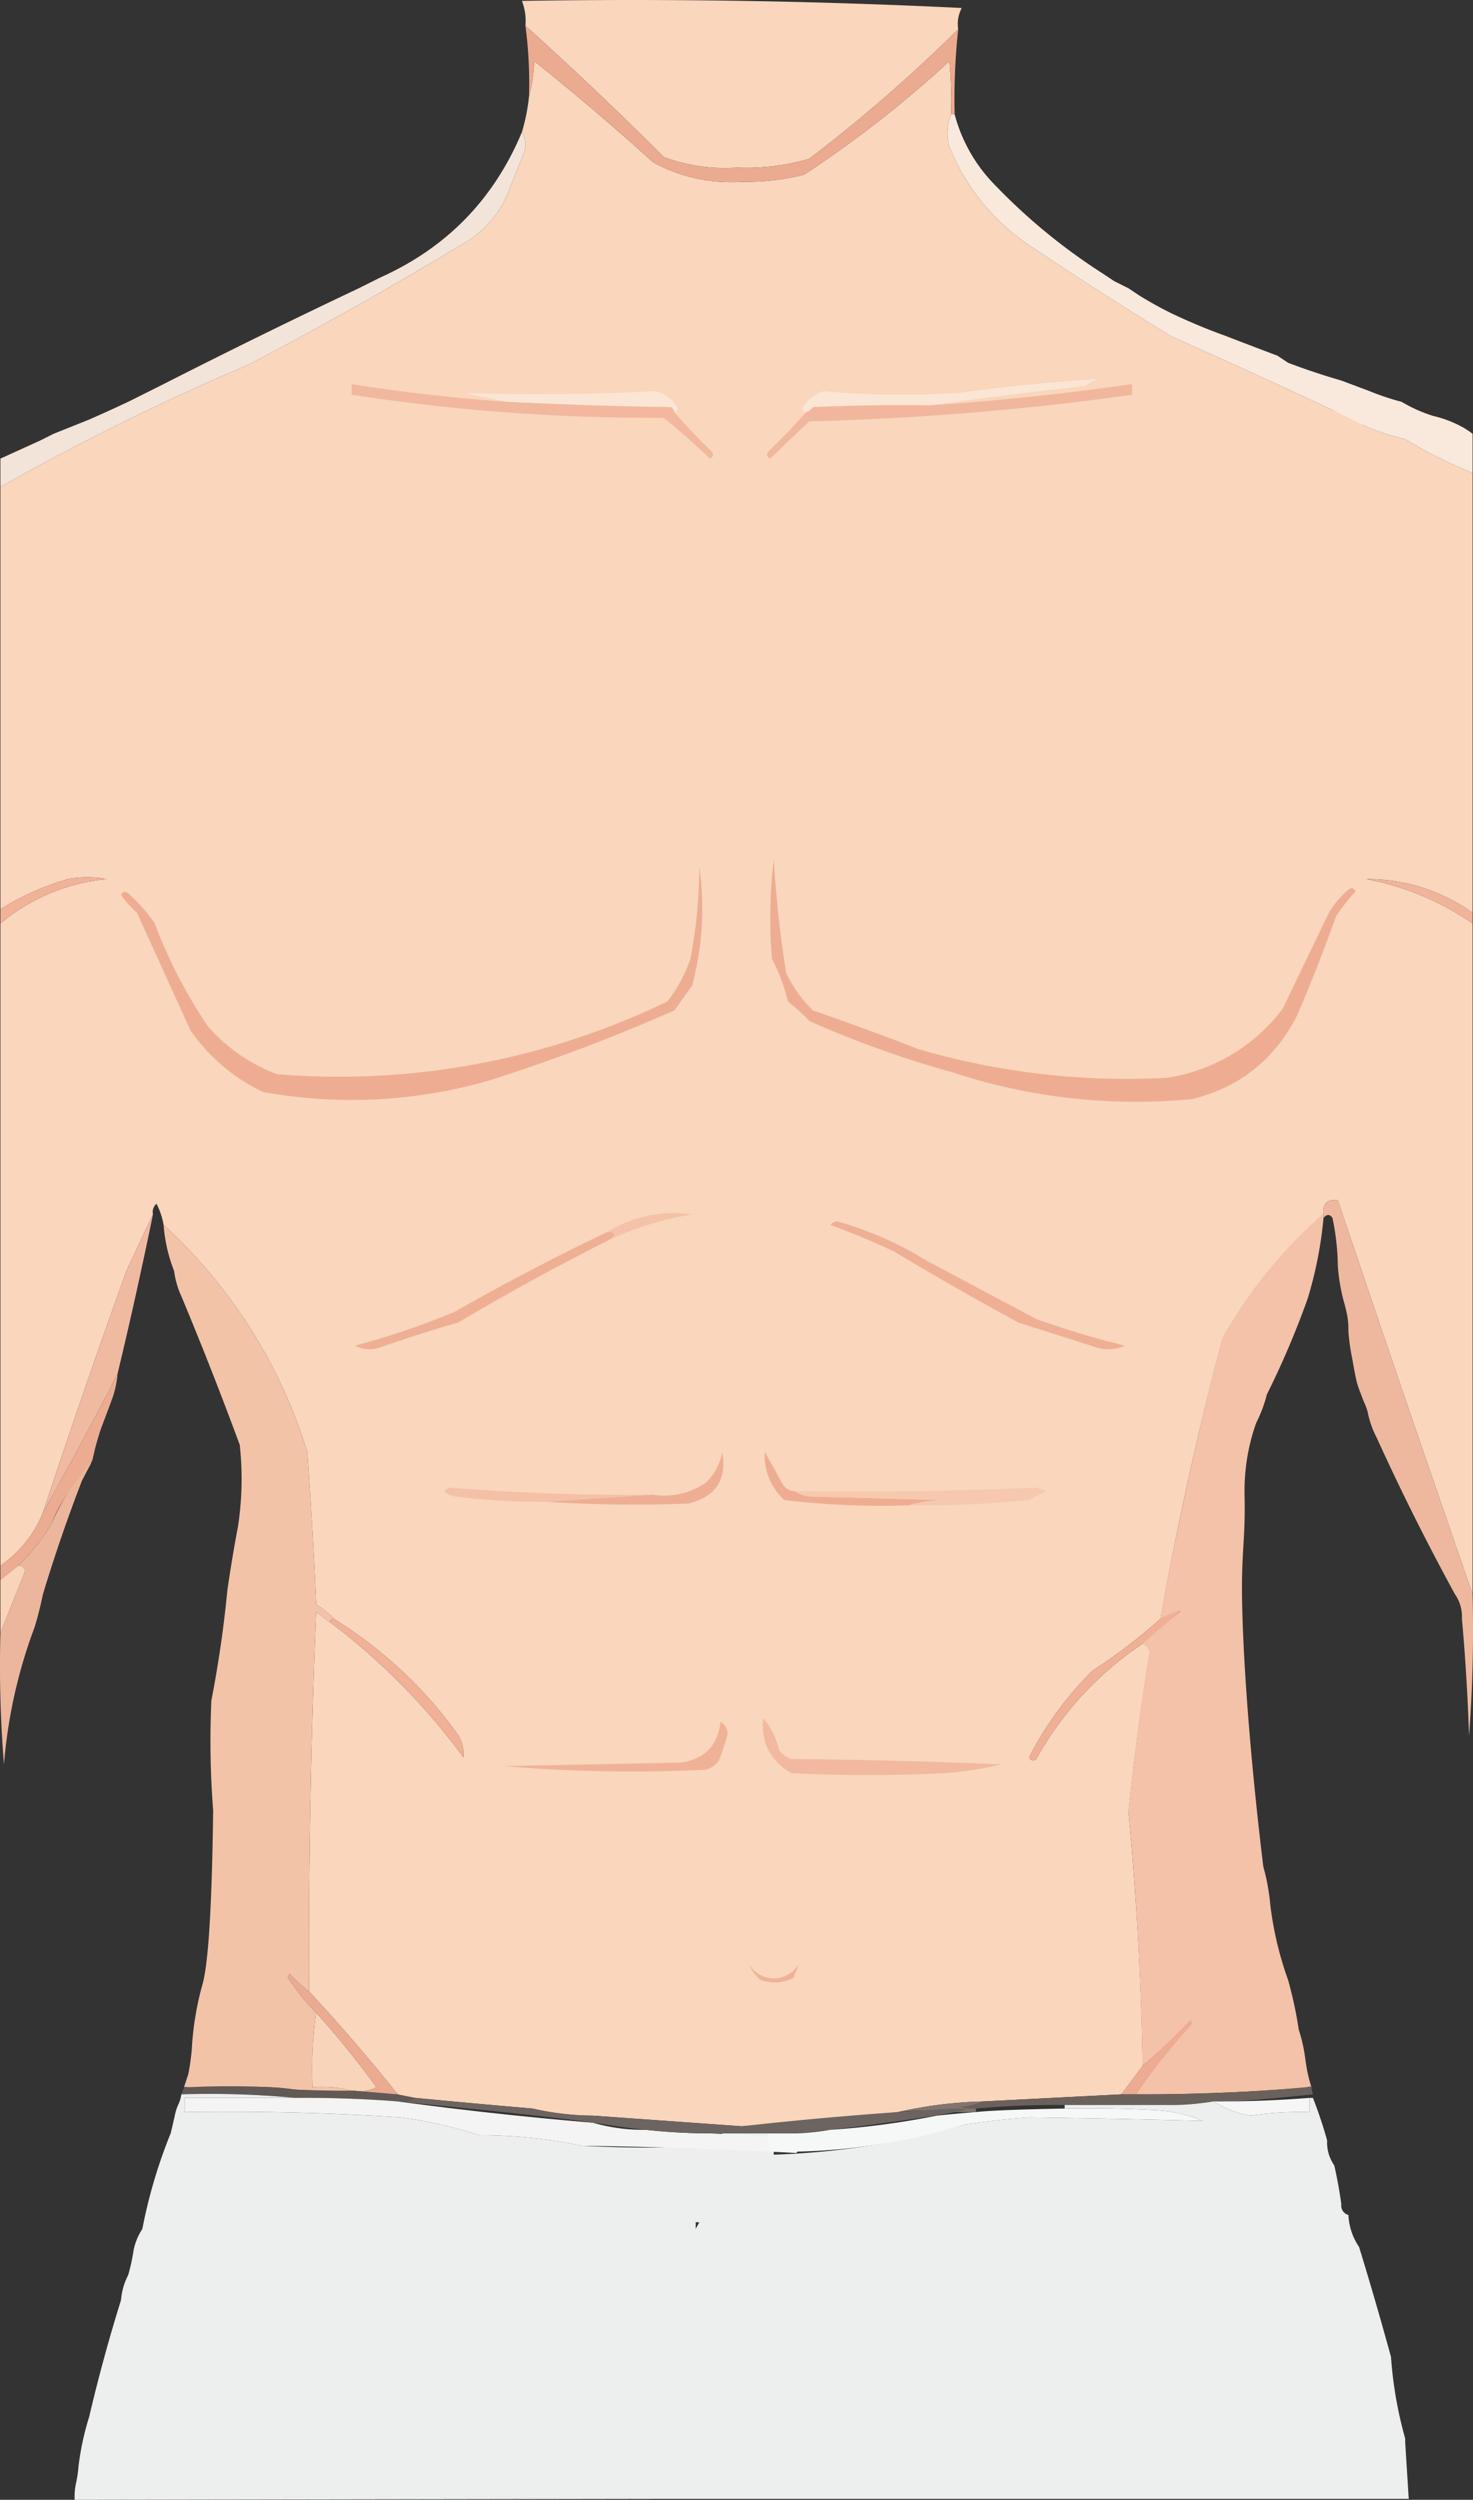 <svg id="Capa_1" data-name="Capa 1" xmlns="http://www.w3.org/2000/svg" viewBox="0 0 415.24 704.52"><rect x="0" y="0" width="415.24" height="704.52" fill="#333333" stroke="none"/><defs><style>.cls-1{fill:#f9d6bc;}.cls-1,.cls-10,.cls-11,.cls-12,.cls-13,.cls-14,.cls-15,.cls-16,.cls-17,.cls-18,.cls-19,.cls-2,.cls-20,.cls-21,.cls-22,.cls-23,.cls-24,.cls-25,.cls-26,.cls-27,.cls-28,.cls-29,.cls-3,.cls-30,.cls-31,.cls-32,.cls-33,.cls-34,.cls-35,.cls-36,.cls-37,.cls-4,.cls-5,.cls-6,.cls-7,.cls-8,.cls-9{fill-rule:evenodd;}.cls-2{fill:#ebab90;}.cls-3{fill:#f9e9dd;}.cls-4{fill:#f3e4d9;}.cls-5{fill:#fbe5d5;}.cls-6{fill:#f1b89e;}.cls-7{fill:#f1b79c;}.cls-8{fill:#f0b499;}.cls-9{fill:#f0b398;}.cls-10{fill:#eead92;}.cls-11{fill:#f4c2a8;}.cls-12{fill:#f3c2a8;}.cls-13{fill:#f3c3a8;}.cls-14{fill:#eeb89f;}.cls-15{fill:#f0baa1;}.cls-16{fill:#efaf94;}.cls-17{fill:#ecac92;}.cls-18{fill:#f4c1a6;}.cls-19{fill:#eeae93;}.cls-20{fill:#f6c9ae;}.cls-21{fill:#ecb69d;}.cls-22{fill:#f9d4b9;}.cls-23{fill:#efb095;}.cls-24{fill:#f0b197;}.cls-25{fill:#f0b297;}.cls-26{fill:#f2b99f;}.cls-27{fill:#f8d4ba;}.cls-28{fill:#ebab91;}.cls-29{fill:#edac91;}.cls-30{fill:#615956;}.cls-31{fill:#6b615c;}.cls-32{fill:#f6f6f6;}.cls-33{fill:#edeeee;}.cls-34{fill:#82756e;}.cls-35{fill:#f4f4f4;}.cls-36{fill:#6c6460;}.cls-37{fill:#f6f7f7;}</style></defs><title>H VF</title><path class="cls-1" d="M172.5,17.5q62.52-1,124,2a9.57,9.57,0,0,0-1,6,435.78,435.78,0,0,1-42,36.5A63.44,63.44,0,0,1,233,64.5a49.26,49.26,0,0,1-20.5-3q-19-19-39-37A15.47,15.47,0,0,0,172.5,17.5Z" transform="translate(-25.38 -17.25)"/><path class="cls-1" d="M293.5,49.5a14.18,14.18,0,0,0-.5,9A60.76,60.76,0,0,0,316.5,87q19.25,12.87,39,25,23.12,10.32,46,21a8.75,8.75,0,0,1,8,4,63.09,63.09,0,0,0,12,4,127.14,127.14,0,0,0,19,9.5v124a51.09,51.09,0,0,0-30-9.5,78.38,78.38,0,0,1,30,12.5v189q-19.22-55.31-38-111-4.5-.5-4,4a132.6,132.6,0,0,0-28.5,35q-10.37,39.18-17.5,79a151.23,151.23,0,0,1-19,14.5,93.58,93.58,0,0,0-18,24.5c.5,1,1.17,1.19,2,.5a93.38,93.38,0,0,1,30-32.5,2.64,2.64,0,0,1,2,2.5q-3.72,22.58-6,45,3.42,35.58,4,71.5l-6,8-39,2a121.6,121.6,0,0,0-24,3q-21.94,2.65-44,4l-42-3a72.63,72.63,0,0,1-17-2q-8.2-.69-16.51-1.45T142.5,608.5a6.89,6.89,0,0,1-5-1q-11.94-14.94-25-29-.24-53.52,2-107l4,3a184,184,0,0,1,37.5,38,9.75,9.75,0,0,0-2-7,121.47,121.47,0,0,0-34.5-32,20.76,20.76,0,0,0-5-4q-.94-21.54-2.5-43a143.81,143.81,0,0,0-40.5-64,20.79,20.79,0,0,0-2-6,3.09,3.09,0,0,0-1,3q-3.73,7.83-7.5,16-12.21,33.86-23.5,68a33,33,0,0,1-12,15v-181a55,55,0,0,1,30-12.5,30.35,30.35,0,0,0-11,0,75,75,0,0,0-19,8.5v-119a680,680,0,0,1,70-34.5q31.53-16.55,62-35A29.34,29.34,0,0,0,169,70.5l4-10a6.59,6.59,0,0,0-.5-6,53.85,53.85,0,0,0,2-10,49.45,49.45,0,0,0,1.5-10Q193.19,48.2,209.5,63a46,46,0,0,0,25,5.5,69.14,69.14,0,0,0,17.5-2,315.61,315.61,0,0,0,41-32A112.14,112.14,0,0,1,293.5,49.5Z" transform="translate(-25.38 -17.25)"/><path class="cls-2" d="M173.5,24.5q20,18,39,37a49.26,49.26,0,0,0,20.5,3A63.44,63.44,0,0,0,253.5,62a435.78,435.78,0,0,0,42-36.5,181.38,181.38,0,0,0-1,24h-1a112.14,112.14,0,0,0-.5-15,315.61,315.61,0,0,1-41,32,69.14,69.14,0,0,1-17.5,2,46,46,0,0,1-25-5.5Q193.2,48.18,176,34.5a49.45,49.45,0,0,1-1.5,10A122.48,122.48,0,0,0,173.5,24.5Z" transform="translate(-25.38 -17.25)"/><path class="cls-3" d="M293.5,49.5h1a44.59,44.59,0,0,0,10.5,19,166.47,166.47,0,0,0,31.5,26l3,2,4,2,3,2c2.05,1.27,5.13,3.08,9,5a164.6,164.6,0,0,0,15.19,6.35c4.25,1.64,9.23,3.55,14.81,5.65l3,2q7.38,2.79,15,5l8,3a70.88,70.88,0,0,0,9,3,40.81,40.81,0,0,0,9,4,32.22,32.22,0,0,1,8.5,3.32,26,26,0,0,1,2.5,1.68v11a127.14,127.14,0,0,1-19-9.5,63.09,63.09,0,0,1-12-4l-8-4q-22.87-10.68-46-21-19.75-12.12-39-25A60.76,60.76,0,0,1,293,58.5,14.18,14.18,0,0,1,293.5,49.5Z" transform="translate(-25.38 -17.25)"/><path class="cls-4" d="M172.5,54.5a6.59,6.59,0,0,1,.5,6l-4,10A29.34,29.34,0,0,1,157.5,85q-30.48,18.45-62,35a680,680,0,0,0-70,34.5v-8l11-5,4-2,10-4q5.43-2.38,11-5l10-5q27.25-13.87,55-27l6-3Q160.63,82.89,172.5,54.5Z" transform="translate(-25.38 -17.25)"/><path class="cls-5" d="M215.5,133.5a2.23,2.23,0,0,0-1-1.5q-23-.34-46-1.5-5.83-1.08-12-2.5,26.77.87,53.5-.5a9.21,9.21,0,0,1,6,4C216.69,132.44,216.52,133.1,215.5,133.5Z" transform="translate(-25.38 -17.25)"/><path class="cls-5" d="M287.5,131.5q-16.51-.25-33,.5a4.24,4.24,0,0,1-2,1.5c-1-.4-1.19-1.06-.5-2a10.84,10.84,0,0,1,5.5-4,251,251,0,0,0,38,.5q20-2.73,40-4a7.92,7.92,0,0,0-4,2Q309.24,128.48,287.5,131.5Z" transform="translate(-25.38 -17.25)"/><path class="cls-6" d="M168.5,130.5q23,1.16,46,1.5a2.23,2.23,0,0,1,1,1.5q5,5.7,10.5,11c.69.83.52,1.5-.5,2q-6.27-6-13-11.5a560.55,560.55,0,0,1-88-6.5v-3Q146.39,129,168.5,130.5Z" transform="translate(-25.38 -17.25)"/><path class="cls-7" d="M252.5,133.5a4.24,4.24,0,0,0,2-1.5q16.49-.75,33-.5,28.62-1.91,57-6v3a789.76,789.76,0,0,1-91,7.5q-5.56,5.26-11,10.5c-1-.5-1.19-1.17-.5-2Q247.55,139.19,252.5,133.5Z" transform="translate(-25.38 -17.25)"/><path class="cls-8" d="M440.5,274.5v3a78.38,78.38,0,0,0-30-12.5A51.09,51.09,0,0,1,440.5,274.5Z" transform="translate(-25.38 -17.25)"/><path class="cls-9" d="M25.5,277.5v-4a74.62,74.62,0,0,1,19-8.5,30.35,30.35,0,0,1,11,0A55,55,0,0,0,25.5,277.5Z" transform="translate(-25.38 -17.25)"/><path class="cls-10" d="M243.5,259.5q.94,15.86,3.5,32a37.18,37.18,0,0,0,7.5,10.5q15,5.19,30,11a209.67,209.67,0,0,0,70,8A50.42,50.42,0,0,0,387,301.5q6.51-13.58,13-27a25.52,25.52,0,0,1,5.5-6.5c.83-.69,1.5-.52,2,.5a55.36,55.36,0,0,0-5.5,7q-5.06,14.25-11,28Q381.55,322,361.5,327a164.91,164.91,0,0,1-67.5-7.5A292.61,292.61,0,0,1,253.5,305a46.53,46.53,0,0,0-6-5.5,51.27,51.27,0,0,0-4.5-12A138.57,138.57,0,0,1,243.5,259.5Z" transform="translate(-25.38 -17.25)"/><path class="cls-10" d="M222.5,261.5a83.72,83.72,0,0,1-2,33.5l-5,7a506.4,506.4,0,0,1-53,20,140.08,140.08,0,0,1-63,3A51.9,51.9,0,0,1,79,307.5l-15-33a31.31,31.31,0,0,1-4.5-5c.5-1,1.17-1.19,2-.5a45.49,45.49,0,0,1,7.5,8.5,138.37,138.37,0,0,0,15,29A48.46,48.46,0,0,0,103.5,320a212.9,212.9,0,0,0,110-20.5,41,41,0,0,0,6.5-12A137.57,137.57,0,0,0,222.5,261.5Z" transform="translate(-25.38 -17.25)"/><path class="cls-11" d="M197.5,366.5c1.53-1.43,1.2-2.09-1-2a36.06,36.06,0,0,1,24-5A92.26,92.26,0,0,0,197.5,366.5Z" transform="translate(-25.38 -17.25)"/><path class="cls-12" d="M398.5,359.28v1a112.78,112.78,0,0,1-4.5,23,245.13,245.13,0,0,1-11.5,27c-.28,1.12-.64,2.32-1.09,3.58a39.24,39.24,0,0,1-1.91,4.42,56.34,56.34,0,0,0-2,7,58.71,58.71,0,0,0-1.26,14.14c.2,11.73-.83,14.45-.74,26.86.11,14.29,1.72,41.68,6,77,.5,1.81,1,3.8,1.34,6,.31,1.78.52,3.46.66,5a96.22,96.22,0,0,0,5,21c.7,2.51,1.35,5.18,1.94,8q.63,3.09,1.06,6a45.87,45.87,0,0,1,1.28,4.83c.62,3,.6,4.54,1.31,7.74.36,1.6.73,2.86,1,3.63-8.19.69-16.72,1.23-25.57,1.57q-12.4.5-24,.45c2.31-3.35,4.86-6.84,7.7-10.42,2.61-3.3,5.21-6.35,7.74-9.17a.74.74,0,0,0,0-.6.78.78,0,0,0-.19-.27q-2.85,2.9-6,5.87-3.71,3.5-7.3,6.59-.27-17.4-1.29-36-1-18.47-2.71-35.67,2.28-22.41,6-45a2.66,2.66,0,0,0-.82-1.64,2.62,2.62,0,0,0-1.36-.65Q350,478,353,475.54c1.72-1.45,3.43-2.84,5.1-4.16a17,17,0,0,0-2.41.68,17.59,17.59,0,0,0-3.28,1.61q3.52-19.41,8.08-40.05Q365,413.21,370,394.28A132.6,132.6,0,0,1,398.5,359.28Z" transform="translate(-25.38 -17.25)"/><path class="cls-13" d="M71.5,362.5a143.81,143.81,0,0,1,40.5,64q1.56,21.47,2.5,43a20.76,20.76,0,0,1,5,4,.88.88,0,0,0-1,1l-4-3q-2.25,53.47-2,107a38.59,38.59,0,0,1-5.5-5l-.5,1a58.61,58.61,0,0,0,8,10,111.3,111.3,0,0,0-1,21,30.77,30.77,0,0,1,11,1q-8.09.19-16.13-.37c-1.7-.12-3.72-.46-6.87-.63-4.26-.23-7.21-.09-10,0-3.35.1-8.18.18-14.26,0l1.22-3.67c.2-1,.48-2.54.71-4.41.17-1.38.27-2.39.3-2.94a79.78,79.78,0,0,1,1-9,81.19,81.19,0,0,1,2-9c1.29-4.59,2.6-16.86,3-49a252.54,252.54,0,0,1-.5-31q3-15.4,4.5-31c.41-2.84.85-5.73,1.34-8.66.52-3.19,1.08-6.3,1.66-9.34a89.13,89.13,0,0,0,.5-23q-7.83-21.24-16.5-42a23.07,23.07,0,0,1-1.26-3.41,23.71,23.71,0,0,1-.74-3.59A44.7,44.7,0,0,1,71.5,362.5Z" transform="translate(-25.38 -17.25)"/><path class="cls-14" d="M440.5,466.5a399,399,0,0,1-1,40q-.53-16.62-2-33a11.17,11.17,0,0,0-2-7q-11.88-21.75-22-44a27.69,27.69,0,0,1-1.84-4.42,28.44,28.44,0,0,1-.76-3,15.35,15.35,0,0,0-1-2.66s-.23-.57-1.39-3.62c-.76-2-1.14-4.14-1.9-8.47a61.85,61.85,0,0,1-1.12-7.85,22.93,22.93,0,0,0-.37-4.76c-.36-1.65-.84-3.41-.84-3.41-.14-.51-.21-.74-.34-1.26-.28-1.1-.46-2-.61-2.81a48,48,0,0,1-.84-6.76c0-1.77-.13-3.67-.34-5.69A67.34,67.34,0,0,0,401,360.5c-.77-1.1-1.6-1.1-2.5,0v-1q-.5-4.5,4-4Q421.28,411.2,440.5,466.5Z" transform="translate(-25.38 -17.25)"/><path class="cls-15" d="M68.5,359.5q-4.64,22.71-10,45-10.17,19.85-21,39,11.3-34.15,23.5-68Q64.77,367.33,68.5,359.5Z" transform="translate(-25.38 -17.25)"/><path class="cls-16" d="M196.5,364.5c2.2-.09,2.53.57,1,2q-21.94,11-43,23.5-11.12,3.19-22,7a8.72,8.72,0,0,1-7-.5,224.43,224.43,0,0,0,28-9.5Q174.67,374.91,196.5,364.5Z" transform="translate(-25.38 -17.25)"/><path class="cls-16" d="M259.5,362.5a2.38,2.38,0,0,1,2-1,98.2,98.2,0,0,1,25,11l31,16.5a251.58,251.58,0,0,0,25,7.5,11.22,11.22,0,0,1-8,.5l-22-7q-17.75-9.62-35-20Q268.58,365.79,259.5,362.5Z" transform="translate(-25.38 -17.25)"/><path class="cls-17" d="M58.5,404.5c0,.57-.13,1.43-.31,2.47-.46,2.73-1.19,4.56-2.69,8.53-1,2.7-1.54,4.05-1.77,4.74a74.46,74.46,0,0,0-2.23,8.26,14.64,14.64,0,0,1-.92,2,15.24,15.24,0,0,1-2.08,3,35.86,35.86,0,0,0-8.5,13,55.52,55.52,0,0,1-9.5,12l-5,4v-4a33,33,0,0,0,12-15Q48.33,424.35,58.5,404.5Z" transform="translate(-25.38 -17.25)"/><path class="cls-18" d="M209.5,438.5l-30,2a194.76,194.76,0,0,1-26-1.5,6.87,6.87,0,0,1-3-1.5l1.5-1Q180.68,438.81,209.5,438.5Z" transform="translate(-25.38 -17.25)"/><path class="cls-19" d="M179.5,440.5l30-2a20.29,20.29,0,0,0,15-3.5,15.93,15.93,0,0,0,4.5-8.5q2,11.56-9.5,14.5A395.37,395.37,0,0,1,179.5,440.5Z" transform="translate(-25.38 -17.25)"/><path class="cls-10" d="M249.5,437.5a8.8,8.8,0,0,0,4,1.5l37,1a39.92,39.92,0,0,0-9,1.5,229.76,229.76,0,0,1-35-1.5,16.57,16.57,0,0,1-5.5-13.5l5,9A3.93,3.93,0,0,0,249.5,437.5Z" transform="translate(-25.38 -17.25)"/><path class="cls-20" d="M281.5,441.5a39.92,39.92,0,0,1,9-1.5l-37-1a8.8,8.8,0,0,1-4-1.5q34,.45,68-1l3,1a29.55,29.55,0,0,0-5,2.5A306.41,306.41,0,0,1,281.5,441.5Z" transform="translate(-25.38 -17.25)"/><path class="cls-21" d="M51.06,429.59,48.5,434.5q-6.11,15.83-11,32-.41,1.94-.9,4-.69,2.81-1.47,5.36-1.38,3.67-2.63,7.65a142.82,142.82,0,0,0-6,31,341.3,341.3,0,0,1-1-37q3.38-8.65,7-17.5a1.91,1.91,0,0,0-2-1.5,55.52,55.52,0,0,0,9.5-12,57.72,57.72,0,0,1,11.06-16.91Z" transform="translate(-25.38 -17.25)"/><path class="cls-22" d="M30.5,458.5a1.91,1.91,0,0,1,2,1.5q-3.63,8.85-7,17.5v-15Z" transform="translate(-25.38 -17.25)"/><path class="cls-23" d="M347.5,480.5a93.38,93.38,0,0,0-30,32.5c-.83.69-1.5.52-2-.5a93.58,93.58,0,0,1,18-24.5,151.23,151.23,0,0,0,19-14.5,19.51,19.51,0,0,1,6-2.5Q352.89,475.77,347.5,480.5Z" transform="translate(-25.38 -17.25)"/><path class="cls-24" d="M118.5,474.5a.88.88,0,0,1,1-1,121.47,121.47,0,0,1,34.5,32,9.75,9.75,0,0,1,2,7A184,184,0,0,0,118.5,474.5Z" transform="translate(-25.38 -17.25)"/><path class="cls-25" d="M228.5,502.5a3.92,3.92,0,0,1,2,3.5,70.14,70.14,0,0,1-2.5,7.5,7,7,0,0,1-3.5,2.5,428.5,428.5,0,0,1-57-1l50-1Q227.36,512.4,228.5,502.5Z" transform="translate(-25.38 -17.25)"/><path class="cls-25" d="M250.73,570.58c-.58,1.38-1.17,2.76-1.75,4.15a11.73,11.73,0,0,1-5.31,1.23,11.5,11.5,0,0,1-3.92-.72,12.2,12.2,0,0,1-2.48-2.91,12.05,12.05,0,0,1-.81-1.6,8.32,8.32,0,0,0,7.87,4.09A8.69,8.69,0,0,0,250.73,570.58Z" transform="translate(-25.38 -17.25)"/><path class="cls-26" d="M240.5,501.5a19.58,19.58,0,0,1,4.5,9,7,7,0,0,0,3.5,2.5q29.5.25,59,1.5a90.93,90.93,0,0,1-16,2.5q-21.5,1-43,0Q239.59,511.82,240.5,501.5Z" transform="translate(-25.38 -17.25)"/><path class="cls-27" d="M114.5,584.5a258.51,258.51,0,0,1,17,21,9.83,9.83,0,0,1-6,1h-1a30.77,30.77,0,0,0-11-1A111.3,111.3,0,0,1,114.5,584.5Z" transform="translate(-25.38 -17.25)"/><path class="cls-28" d="M112.5,578.5q13.06,14.06,25,29a36.61,36.61,0,0,1-12-1,9.83,9.83,0,0,0,6-1,258.51,258.51,0,0,0-17-21,58.61,58.61,0,0,1-8-10l.5-1A38.59,38.59,0,0,0,112.5,578.5Z" transform="translate(-25.38 -17.25)"/><path class="cls-29" d="M345.5,607.5h-4l6-8q6.94-6.19,13.5-13l.5,1A225.65,225.65,0,0,0,345.5,607.5Z" transform="translate(-25.38 -17.25)"/><path class="cls-30" d="M78.5,605.5c5.7-.28,11.67-.37,17.88-.2,1.73.05,3.44.12,5.12.2.81,0,2,.07,3.45.2,1.72.16,3,.36,3.42.43l.77.1a10.44,10.44,0,0,0,1.73.06c1.62-.06,4.4.2,13.63.21a9.36,9.36,0,0,1,1,0l12,1,5,1a6.89,6.89,0,0,1-5,1q-14.48-1.12-29-1a257,257,0,0,0-32-1l.82-2.1Z" transform="translate(-25.38 -17.25)"/><path class="cls-31" d="M395.5,607.5q-14.79,1.61-30.56,2.54c-3.18.18-6.32.33-9.44.46h-30q-12.53-.11-25,1a8.39,8.39,0,0,1-4-.5,18.24,18.24,0,0,0,6-1.5l39-2h4q24.09.15,48-2l1.44-.25C395.13,606,395.31,606.75,395.5,607.5Z" transform="translate(-25.38 -17.25)"/><path class="cls-32" d="M394.5,608.5v4a93.9,93.9,0,0,0-16.5,1,26.76,26.76,0,0,1-10.5-4Q381,609.57,394.5,608.5Z" transform="translate(-25.38 -17.25)"/><path class="cls-33" d="M76.5,607.5a257,257,0,0,1,32,1h-31v4q30.54-.48,61,1.5a130.71,130.71,0,0,1,22,5,144,144,0,0,1,29,3,358.17,358.17,0,0,0,46-.5,165.2,165.2,0,0,1-7,21,13.14,13.14,0,0,1-7,1v3a7.14,7.14,0,0,1,5,1q-7.6,23.57-15.5,47-.75,13.49-.5,27l-164.07.28a18,18,0,0,1,.1-3c.15-1.3.37-1.93.63-3.5.2-1.21.29-2.19.34-2.81.24-2.06.59-4.29,1.08-6.65a75.58,75.58,0,0,1,1.92-7.35q3.9-16.68,9-33a18.63,18.63,0,0,1,.68-3.72,18.86,18.86,0,0,1,1.32-3.28c.26-.87.64-2.26,1-4,.45-2.18.47-3,.85-4.32a16.56,16.56,0,0,1,2.15-4.68,144,144,0,0,1,8-27c.48-2,.84-3.57,1.15-4.94a14,14,0,0,1,.7-2.47,19.08,19.08,0,0,0,.81-2A9.9,9.9,0,0,0,76.5,607.5Z" transform="translate(-25.38 -17.25)"/><path class="cls-34" d="M302.5,609.5a18.24,18.24,0,0,1-6,1.5,8.39,8.39,0,0,0,4,.5v1h-8a59.58,59.58,0,0,0-14,0A121.6,121.6,0,0,1,302.5,609.5Z" transform="translate(-25.38 -17.25)"/><path class="cls-33" d="M394.5,608.5h1a125.92,125.92,0,0,1,4,12,11.17,11.17,0,0,0,2,7q1.22,5.28,2,11a2.72,2.72,0,0,0,2,3,17.39,17.39,0,0,0,3,9q4.74,15.43,9,31a114.33,114.33,0,0,0,4,23v1q.5,8,1,16h-212a28.27,28.27,0,0,1-1.74-53.25l14.84-26.61A54.41,54.41,0,0,1,229,618.5H250.5a12.86,12.86,0,0,1-7,1v5a219.72,219.72,0,0,0,54-8.5q9-1.37,18-2,24.51.32,49,1a39.11,39.11,0,0,0-13-3q-13-.75-26-.5v-1h30a74.17,74.17,0,0,0,12-1,26.76,26.76,0,0,0,10.5,4,93.9,93.9,0,0,1,16.5-1Z" transform="translate(-25.38 -17.25)"/><path class="cls-35" d="M108.5,608.5q14.52-.12,29,1,27.21,3.68,55,6a51.23,51.23,0,0,0,15,2,164,164,0,0,0,18,1l26.61,1.17c-.73,1.46-1.46,2.91-2.18,4.37q-18.33-1-37.37-1.55-11.67-.35-23.06-.49a144,144,0,0,0-29-3,130.71,130.71,0,0,0-22-5q-30.47-2-61-1.5v-4Z" transform="translate(-25.38 -17.25)"/><path class="cls-36" d="M142.5,608.5q16.49,1.61,33,3a83,83,0,0,0,17,2l42,3c10.28-1.15,25.39-2.69,44-4,9.54-.67,19-1.33,19.06-.83.09.76-21.27,3.86-38.06,5.83-3.69.43-6.79.77-9,1h-25a164,164,0,0,1-18-1c-2.05-.2-4.79-.51-8-1-3.71-.5-6.42-1-7-1-10.14-1.68-55.08-6-55-6A6.89,6.89,0,0,0,142.5,608.5Z" transform="translate(-25.38 -17.25)"/><path class="cls-37" d="M325.5,611.5q13-.25,26,.5a39.11,39.11,0,0,1,13,3q-24.5-.69-49-1-9,.64-18,2a174.53,174.53,0,0,1-55.43,7.63l-.29-5.13a80.36,80.36,0,0,0,17.72-1,230.34,230.34,0,0,0,30-4c2.8-.29,6.55-.65,11-1C301,612.46,304.28,611.91,325.5,611.5Z" transform="translate(-25.38 -17.25)"/></svg>